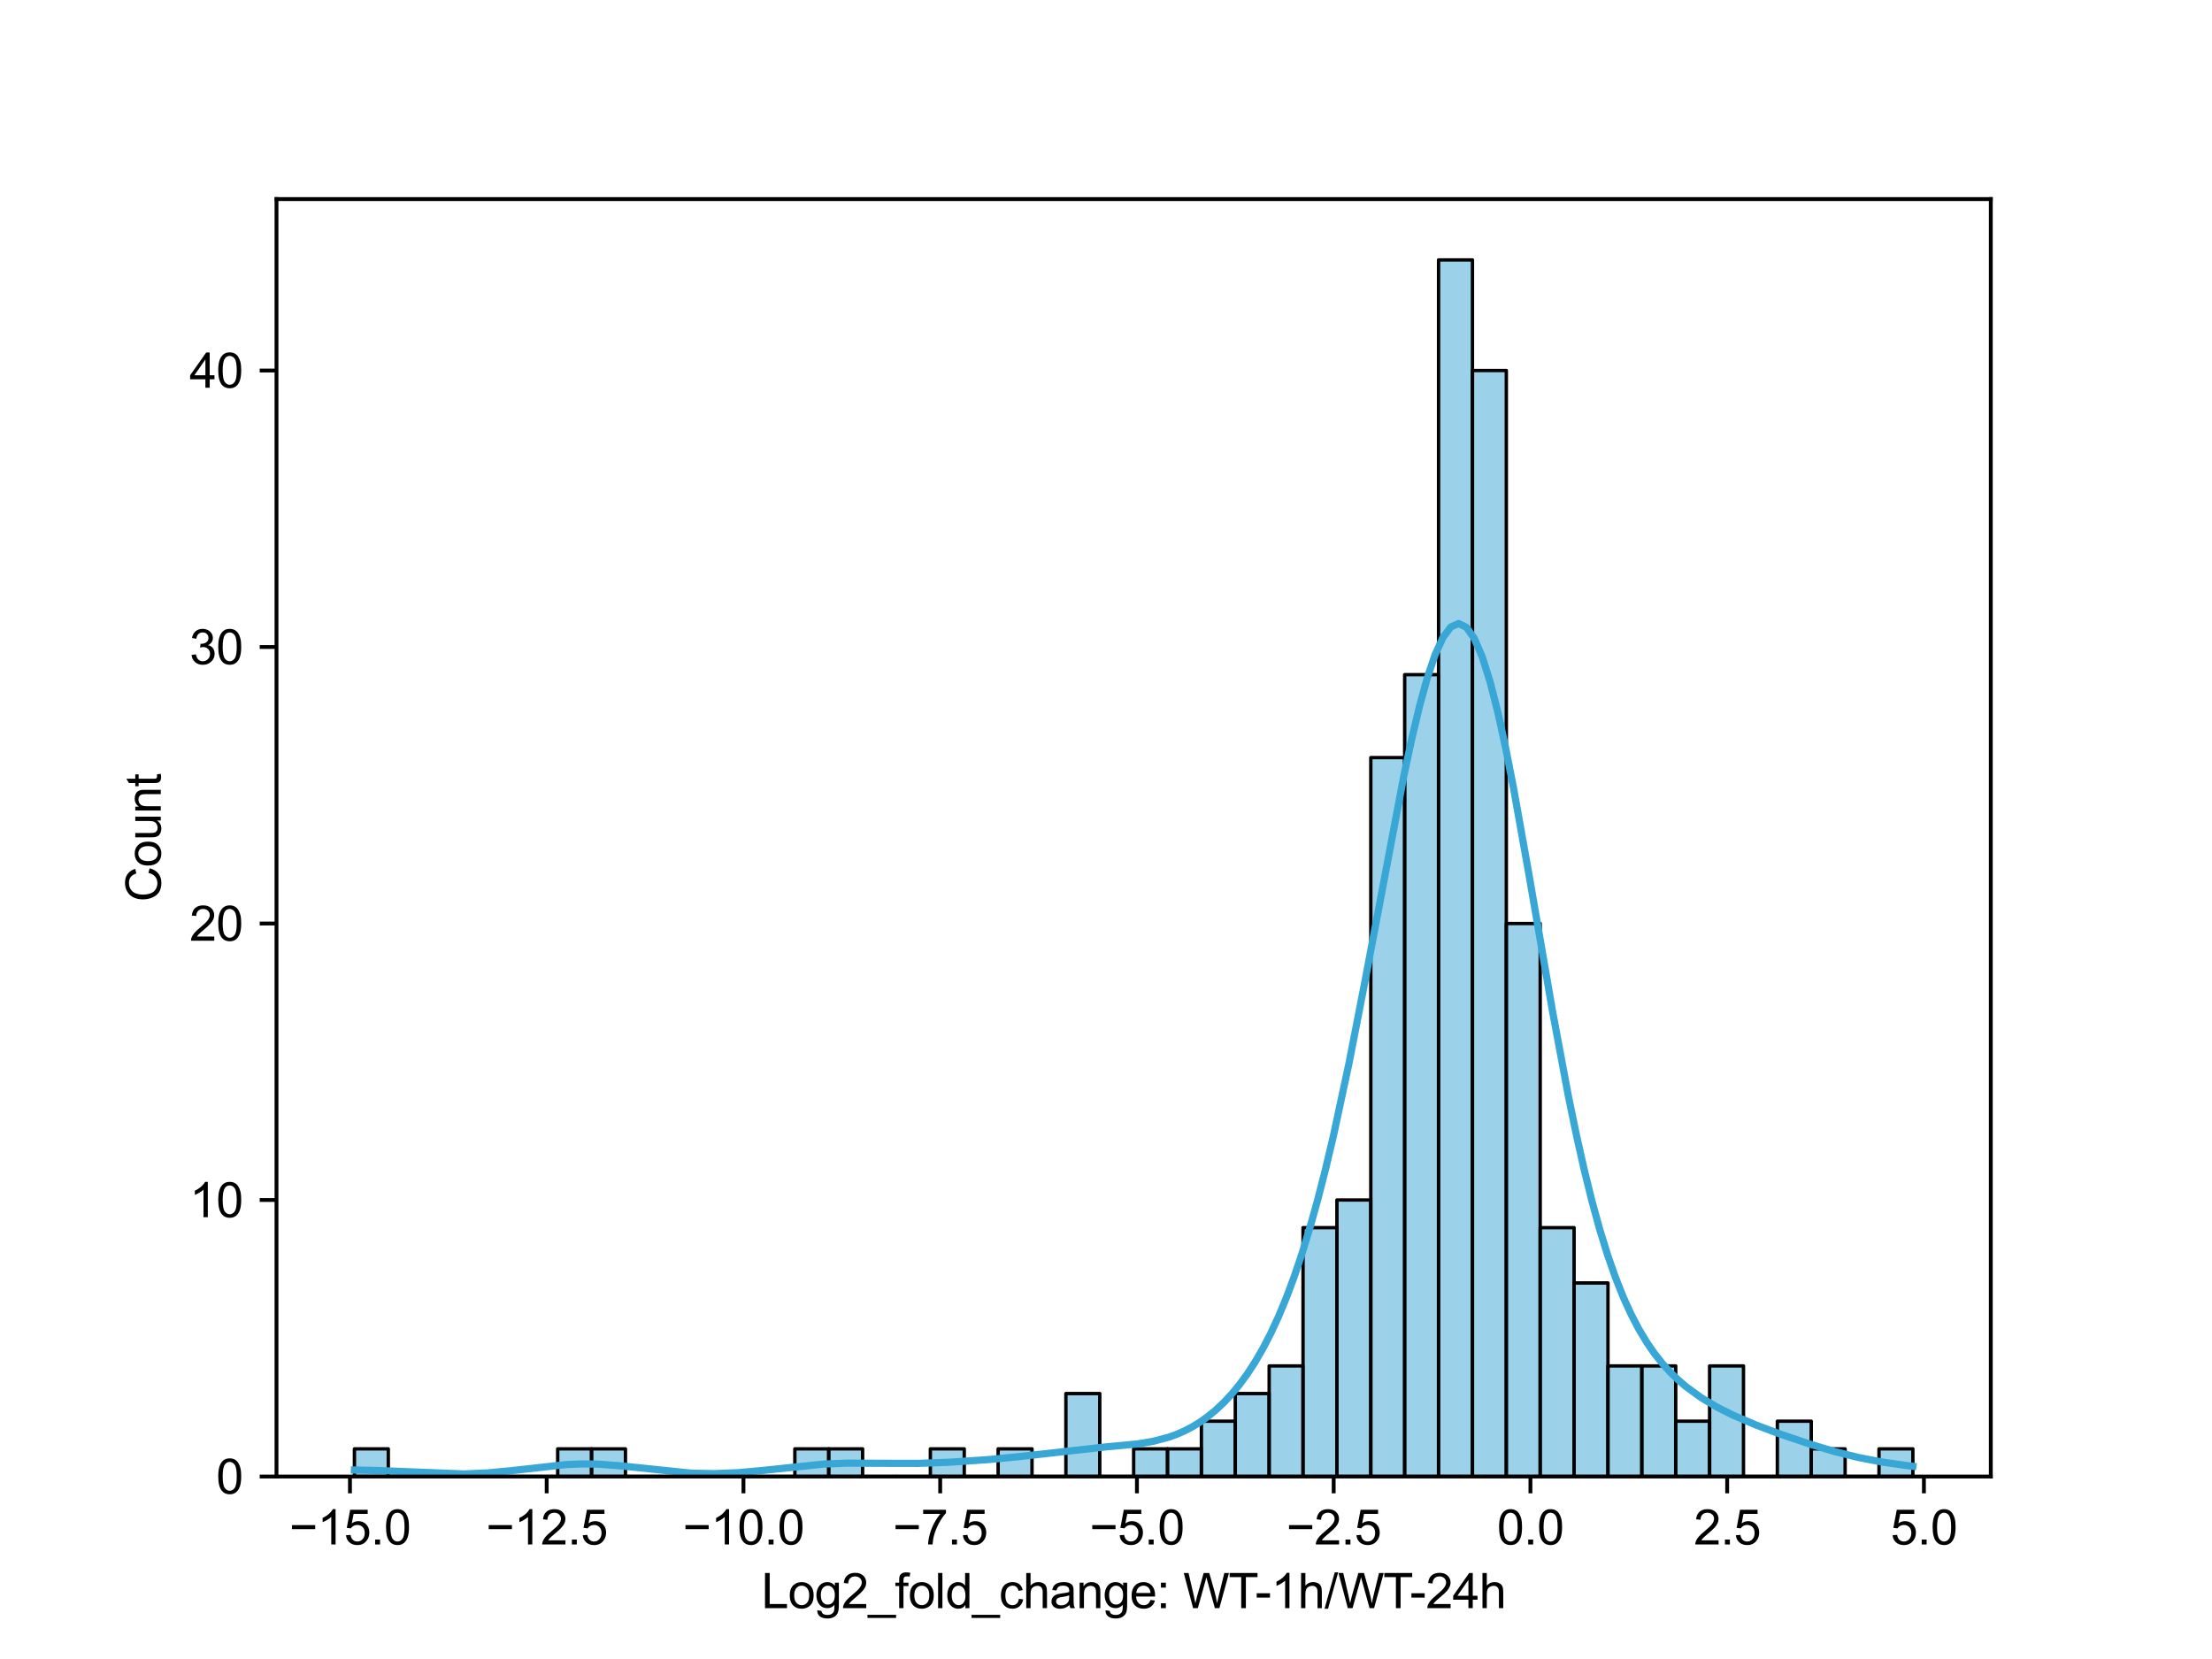 <?xml version="1.0" encoding="utf-8" standalone="no"?>
<!DOCTYPE svg PUBLIC "-//W3C//DTD SVG 1.1//EN"
  "http://www.w3.org/Graphics/SVG/1.1/DTD/svg11.dtd">
<svg xmlns:xlink="http://www.w3.org/1999/xlink" width="460.8pt" height="345.6pt" viewBox="0 0 460.8 345.6" xmlns="http://www.w3.org/2000/svg" version="1.1">
 <defs>
  <style type="text/css">*{stroke-linejoin: round; stroke-linecap: butt}</style>
 </defs>
 <g id="figure_1">
  <g id="patch_1">
   <path d="M 0 345.6 
L 460.8 345.6 
L 460.8 0 
L 0 0 
z
" style="fill: #ffffff"/>
  </g>
  <g id="axes_1">
   <g id="patch_2">
    <path d="M 57.6 307.584 
L 414.72 307.584 
L 414.72 41.472 
L 57.6 41.472 
z
" style="fill: #ffffff"/>
   </g>
   <g id="patch_3">
    <path d="M 73.833 307.584 
L 80.89 307.584 
L 80.89 301.824 
L 73.833 301.824 
z
" clip-path="url(#pebee94924d)" style="fill: #39a7d5; fill-opacity: 0.5; stroke: #000000; stroke-width: 0.706; stroke-linejoin: miter"/>
   </g>
   <g id="patch_4">
    <path d="M 80.89 307.584 
L 87.948 307.584 
L 87.948 307.584 
L 80.89 307.584 
z
" clip-path="url(#pebee94924d)" style="fill: #39a7d5; fill-opacity: 0.5; stroke: #000000; stroke-width: 0.706; stroke-linejoin: miter"/>
   </g>
   <g id="patch_5">
    <path d="M 87.948 307.584 
L 95.006 307.584 
L 95.006 307.584 
L 87.948 307.584 
z
" clip-path="url(#pebee94924d)" style="fill: #39a7d5; fill-opacity: 0.5; stroke: #000000; stroke-width: 0.706; stroke-linejoin: miter"/>
   </g>
   <g id="patch_6">
    <path d="M 95.006 307.584 
L 102.064 307.584 
L 102.064 307.584 
L 95.006 307.584 
z
" clip-path="url(#pebee94924d)" style="fill: #39a7d5; fill-opacity: 0.5; stroke: #000000; stroke-width: 0.706; stroke-linejoin: miter"/>
   </g>
   <g id="patch_7">
    <path d="M 102.064 307.584 
L 109.121 307.584 
L 109.121 307.584 
L 102.064 307.584 
z
" clip-path="url(#pebee94924d)" style="fill: #39a7d5; fill-opacity: 0.5; stroke: #000000; stroke-width: 0.706; stroke-linejoin: miter"/>
   </g>
   <g id="patch_8">
    <path d="M 109.121 307.584 
L 116.179 307.584 
L 116.179 307.584 
L 109.121 307.584 
z
" clip-path="url(#pebee94924d)" style="fill: #39a7d5; fill-opacity: 0.5; stroke: #000000; stroke-width: 0.706; stroke-linejoin: miter"/>
   </g>
   <g id="patch_9">
    <path d="M 116.179 307.584 
L 123.237 307.584 
L 123.237 301.824 
L 116.179 301.824 
z
" clip-path="url(#pebee94924d)" style="fill: #39a7d5; fill-opacity: 0.5; stroke: #000000; stroke-width: 0.706; stroke-linejoin: miter"/>
   </g>
   <g id="patch_10">
    <path d="M 123.237 307.584 
L 130.294 307.584 
L 130.294 301.824 
L 123.237 301.824 
z
" clip-path="url(#pebee94924d)" style="fill: #39a7d5; fill-opacity: 0.5; stroke: #000000; stroke-width: 0.706; stroke-linejoin: miter"/>
   </g>
   <g id="patch_11">
    <path d="M 130.294 307.584 
L 137.352 307.584 
L 137.352 307.584 
L 130.294 307.584 
z
" clip-path="url(#pebee94924d)" style="fill: #39a7d5; fill-opacity: 0.5; stroke: #000000; stroke-width: 0.706; stroke-linejoin: miter"/>
   </g>
   <g id="patch_12">
    <path d="M 137.352 307.584 
L 144.41 307.584 
L 144.41 307.584 
L 137.352 307.584 
z
" clip-path="url(#pebee94924d)" style="fill: #39a7d5; fill-opacity: 0.5; stroke: #000000; stroke-width: 0.706; stroke-linejoin: miter"/>
   </g>
   <g id="patch_13">
    <path d="M 144.41 307.584 
L 151.468 307.584 
L 151.468 307.584 
L 144.41 307.584 
z
" clip-path="url(#pebee94924d)" style="fill: #39a7d5; fill-opacity: 0.5; stroke: #000000; stroke-width: 0.706; stroke-linejoin: miter"/>
   </g>
   <g id="patch_14">
    <path d="M 151.468 307.584 
L 158.525 307.584 
L 158.525 307.584 
L 151.468 307.584 
z
" clip-path="url(#pebee94924d)" style="fill: #39a7d5; fill-opacity: 0.5; stroke: #000000; stroke-width: 0.706; stroke-linejoin: miter"/>
   </g>
   <g id="patch_15">
    <path d="M 158.525 307.584 
L 165.583 307.584 
L 165.583 307.584 
L 158.525 307.584 
z
" clip-path="url(#pebee94924d)" style="fill: #39a7d5; fill-opacity: 0.5; stroke: #000000; stroke-width: 0.706; stroke-linejoin: miter"/>
   </g>
   <g id="patch_16">
    <path d="M 165.583 307.584 
L 172.641 307.584 
L 172.641 301.824 
L 165.583 301.824 
z
" clip-path="url(#pebee94924d)" style="fill: #39a7d5; fill-opacity: 0.5; stroke: #000000; stroke-width: 0.706; stroke-linejoin: miter"/>
   </g>
   <g id="patch_17">
    <path d="M 172.641 307.584 
L 179.698 307.584 
L 179.698 301.824 
L 172.641 301.824 
z
" clip-path="url(#pebee94924d)" style="fill: #39a7d5; fill-opacity: 0.5; stroke: #000000; stroke-width: 0.706; stroke-linejoin: miter"/>
   </g>
   <g id="patch_18">
    <path d="M 179.698 307.584 
L 186.756 307.584 
L 186.756 307.584 
L 179.698 307.584 
z
" clip-path="url(#pebee94924d)" style="fill: #39a7d5; fill-opacity: 0.5; stroke: #000000; stroke-width: 0.706; stroke-linejoin: miter"/>
   </g>
   <g id="patch_19">
    <path d="M 186.756 307.584 
L 193.814 307.584 
L 193.814 307.584 
L 186.756 307.584 
z
" clip-path="url(#pebee94924d)" style="fill: #39a7d5; fill-opacity: 0.5; stroke: #000000; stroke-width: 0.706; stroke-linejoin: miter"/>
   </g>
   <g id="patch_20">
    <path d="M 193.814 307.584 
L 200.871 307.584 
L 200.871 301.824 
L 193.814 301.824 
z
" clip-path="url(#pebee94924d)" style="fill: #39a7d5; fill-opacity: 0.5; stroke: #000000; stroke-width: 0.706; stroke-linejoin: miter"/>
   </g>
   <g id="patch_21">
    <path d="M 200.871 307.584 
L 207.929 307.584 
L 207.929 307.584 
L 200.871 307.584 
z
" clip-path="url(#pebee94924d)" style="fill: #39a7d5; fill-opacity: 0.5; stroke: #000000; stroke-width: 0.706; stroke-linejoin: miter"/>
   </g>
   <g id="patch_22">
    <path d="M 207.929 307.584 
L 214.987 307.584 
L 214.987 301.824 
L 207.929 301.824 
z
" clip-path="url(#pebee94924d)" style="fill: #39a7d5; fill-opacity: 0.5; stroke: #000000; stroke-width: 0.706; stroke-linejoin: miter"/>
   </g>
   <g id="patch_23">
    <path d="M 214.987 307.584 
L 222.045 307.584 
L 222.045 307.584 
L 214.987 307.584 
z
" clip-path="url(#pebee94924d)" style="fill: #39a7d5; fill-opacity: 0.5; stroke: #000000; stroke-width: 0.706; stroke-linejoin: miter"/>
   </g>
   <g id="patch_24">
    <path d="M 222.045 307.584 
L 229.102 307.584 
L 229.102 290.304 
L 222.045 290.304 
z
" clip-path="url(#pebee94924d)" style="fill: #39a7d5; fill-opacity: 0.5; stroke: #000000; stroke-width: 0.706; stroke-linejoin: miter"/>
   </g>
   <g id="patch_25">
    <path d="M 229.102 307.584 
L 236.16 307.584 
L 236.16 307.584 
L 229.102 307.584 
z
" clip-path="url(#pebee94924d)" style="fill: #39a7d5; fill-opacity: 0.5; stroke: #000000; stroke-width: 0.706; stroke-linejoin: miter"/>
   </g>
   <g id="patch_26">
    <path d="M 236.16 307.584 
L 243.218 307.584 
L 243.218 301.824 
L 236.16 301.824 
z
" clip-path="url(#pebee94924d)" style="fill: #39a7d5; fill-opacity: 0.5; stroke: #000000; stroke-width: 0.706; stroke-linejoin: miter"/>
   </g>
   <g id="patch_27">
    <path d="M 243.218 307.584 
L 250.275 307.584 
L 250.275 301.824 
L 243.218 301.824 
z
" clip-path="url(#pebee94924d)" style="fill: #39a7d5; fill-opacity: 0.5; stroke: #000000; stroke-width: 0.706; stroke-linejoin: miter"/>
   </g>
   <g id="patch_28">
    <path d="M 250.275 307.584 
L 257.333 307.584 
L 257.333 296.064 
L 250.275 296.064 
z
" clip-path="url(#pebee94924d)" style="fill: #39a7d5; fill-opacity: 0.5; stroke: #000000; stroke-width: 0.706; stroke-linejoin: miter"/>
   </g>
   <g id="patch_29">
    <path d="M 257.333 307.584 
L 264.391 307.584 
L 264.391 290.304 
L 257.333 290.304 
z
" clip-path="url(#pebee94924d)" style="fill: #39a7d5; fill-opacity: 0.5; stroke: #000000; stroke-width: 0.706; stroke-linejoin: miter"/>
   </g>
   <g id="patch_30">
    <path d="M 264.391 307.584 
L 271.449 307.584 
L 271.449 284.544 
L 264.391 284.544 
z
" clip-path="url(#pebee94924d)" style="fill: #39a7d5; fill-opacity: 0.5; stroke: #000000; stroke-width: 0.706; stroke-linejoin: miter"/>
   </g>
   <g id="patch_31">
    <path d="M 271.449 307.584 
L 278.506 307.584 
L 278.506 255.744 
L 271.449 255.744 
z
" clip-path="url(#pebee94924d)" style="fill: #39a7d5; fill-opacity: 0.5; stroke: #000000; stroke-width: 0.706; stroke-linejoin: miter"/>
   </g>
   <g id="patch_32">
    <path d="M 278.506 307.584 
L 285.564 307.584 
L 285.564 249.984 
L 278.506 249.984 
z
" clip-path="url(#pebee94924d)" style="fill: #39a7d5; fill-opacity: 0.5; stroke: #000000; stroke-width: 0.706; stroke-linejoin: miter"/>
   </g>
   <g id="patch_33">
    <path d="M 285.564 307.584 
L 292.622 307.584 
L 292.622 157.824 
L 285.564 157.824 
z
" clip-path="url(#pebee94924d)" style="fill: #39a7d5; fill-opacity: 0.5; stroke: #000000; stroke-width: 0.706; stroke-linejoin: miter"/>
   </g>
   <g id="patch_34">
    <path d="M 292.622 307.584 
L 299.679 307.584 
L 299.679 140.544 
L 292.622 140.544 
z
" clip-path="url(#pebee94924d)" style="fill: #39a7d5; fill-opacity: 0.5; stroke: #000000; stroke-width: 0.706; stroke-linejoin: miter"/>
   </g>
   <g id="patch_35">
    <path d="M 299.679 307.584 
L 306.737 307.584 
L 306.737 54.144 
L 299.679 54.144 
z
" clip-path="url(#pebee94924d)" style="fill: #39a7d5; fill-opacity: 0.5; stroke: #000000; stroke-width: 0.706; stroke-linejoin: miter"/>
   </g>
   <g id="patch_36">
    <path d="M 306.737 307.584 
L 313.795 307.584 
L 313.795 77.184 
L 306.737 77.184 
z
" clip-path="url(#pebee94924d)" style="fill: #39a7d5; fill-opacity: 0.5; stroke: #000000; stroke-width: 0.706; stroke-linejoin: miter"/>
   </g>
   <g id="patch_37">
    <path d="M 313.795 307.584 
L 320.852 307.584 
L 320.852 192.384 
L 313.795 192.384 
z
" clip-path="url(#pebee94924d)" style="fill: #39a7d5; fill-opacity: 0.5; stroke: #000000; stroke-width: 0.706; stroke-linejoin: miter"/>
   </g>
   <g id="patch_38">
    <path d="M 320.852 307.584 
L 327.91 307.584 
L 327.91 255.744 
L 320.852 255.744 
z
" clip-path="url(#pebee94924d)" style="fill: #39a7d5; fill-opacity: 0.5; stroke: #000000; stroke-width: 0.706; stroke-linejoin: miter"/>
   </g>
   <g id="patch_39">
    <path d="M 327.91 307.584 
L 334.968 307.584 
L 334.968 267.264 
L 327.91 267.264 
z
" clip-path="url(#pebee94924d)" style="fill: #39a7d5; fill-opacity: 0.5; stroke: #000000; stroke-width: 0.706; stroke-linejoin: miter"/>
   </g>
   <g id="patch_40">
    <path d="M 334.968 307.584 
L 342.026 307.584 
L 342.026 284.544 
L 334.968 284.544 
z
" clip-path="url(#pebee94924d)" style="fill: #39a7d5; fill-opacity: 0.5; stroke: #000000; stroke-width: 0.706; stroke-linejoin: miter"/>
   </g>
   <g id="patch_41">
    <path d="M 342.026 307.584 
L 349.083 307.584 
L 349.083 284.544 
L 342.026 284.544 
z
" clip-path="url(#pebee94924d)" style="fill: #39a7d5; fill-opacity: 0.5; stroke: #000000; stroke-width: 0.706; stroke-linejoin: miter"/>
   </g>
   <g id="patch_42">
    <path d="M 349.083 307.584 
L 356.141 307.584 
L 356.141 296.064 
L 349.083 296.064 
z
" clip-path="url(#pebee94924d)" style="fill: #39a7d5; fill-opacity: 0.5; stroke: #000000; stroke-width: 0.706; stroke-linejoin: miter"/>
   </g>
   <g id="patch_43">
    <path d="M 356.141 307.584 
L 363.199 307.584 
L 363.199 284.544 
L 356.141 284.544 
z
" clip-path="url(#pebee94924d)" style="fill: #39a7d5; fill-opacity: 0.5; stroke: #000000; stroke-width: 0.706; stroke-linejoin: miter"/>
   </g>
   <g id="patch_44">
    <path d="M 363.199 307.584 
L 370.256 307.584 
L 370.256 307.584 
L 363.199 307.584 
z
" clip-path="url(#pebee94924d)" style="fill: #39a7d5; fill-opacity: 0.5; stroke: #000000; stroke-width: 0.706; stroke-linejoin: miter"/>
   </g>
   <g id="patch_45">
    <path d="M 370.256 307.584 
L 377.314 307.584 
L 377.314 296.064 
L 370.256 296.064 
z
" clip-path="url(#pebee94924d)" style="fill: #39a7d5; fill-opacity: 0.5; stroke: #000000; stroke-width: 0.706; stroke-linejoin: miter"/>
   </g>
   <g id="patch_46">
    <path d="M 377.314 307.584 
L 384.372 307.584 
L 384.372 301.824 
L 377.314 301.824 
z
" clip-path="url(#pebee94924d)" style="fill: #39a7d5; fill-opacity: 0.5; stroke: #000000; stroke-width: 0.706; stroke-linejoin: miter"/>
   </g>
   <g id="patch_47">
    <path d="M 384.372 307.584 
L 391.43 307.584 
L 391.43 307.584 
L 384.372 307.584 
z
" clip-path="url(#pebee94924d)" style="fill: #39a7d5; fill-opacity: 0.5; stroke: #000000; stroke-width: 0.706; stroke-linejoin: miter"/>
   </g>
   <g id="patch_48">
    <path d="M 391.43 307.584 
L 398.487 307.584 
L 398.487 301.824 
L 391.43 301.824 
z
" clip-path="url(#pebee94924d)" style="fill: #39a7d5; fill-opacity: 0.5; stroke: #000000; stroke-width: 0.706; stroke-linejoin: miter"/>
   </g>
   <g id="matplotlib.axis_1">
    <g id="xtick_1">
     <g id="line2d_1">
      <defs>
       <path id="m8a2c2dfcd4" d="M 0 0 
L 0 3.5 
" style="stroke: #000000; stroke-width: 0.8"/>
      </defs>
      <g>
       <use xlink:href="#m8a2c2dfcd4" x="72.903" y="307.584" style="stroke: #000000; stroke-width: 0.8"/>
      </g>
     </g>
     <g id="text_1">
      <!-- −15.0 -->
      <g transform="translate(60.252 321.742) scale(0.1 -0.1)">
       <defs>
        <path id="ArialMT-2212" d="M 3381 1997 
L 356 1997 
L 356 2522 
L 3381 2522 
L 3381 1997 
z
" transform="scale(0.016)"/>
        <path id="ArialMT-31" d="M 2384 0 
L 1822 0 
L 1822 3584 
Q 1619 3391 1289 3197 
Q 959 3003 697 2906 
L 697 3450 
Q 1169 3672 1522 3987 
Q 1875 4303 2022 4600 
L 2384 4600 
L 2384 0 
z
" transform="scale(0.016)"/>
        <path id="ArialMT-35" d="M 266 1200 
L 856 1250 
Q 922 819 1161 601 
Q 1400 384 1738 384 
Q 2144 384 2425 690 
Q 2706 997 2706 1503 
Q 2706 1984 2436 2262 
Q 2166 2541 1728 2541 
Q 1456 2541 1237 2417 
Q 1019 2294 894 2097 
L 366 2166 
L 809 4519 
L 3088 4519 
L 3088 3981 
L 1259 3981 
L 1013 2750 
Q 1425 3038 1878 3038 
Q 2478 3038 2890 2622 
Q 3303 2206 3303 1553 
Q 3303 931 2941 478 
Q 2500 -78 1738 -78 
Q 1113 -78 717 272 
Q 322 622 266 1200 
z
" transform="scale(0.016)"/>
        <path id="ArialMT-2e" d="M 581 0 
L 581 641 
L 1222 641 
L 1222 0 
L 581 0 
z
" transform="scale(0.016)"/>
        <path id="ArialMT-30" d="M 266 2259 
Q 266 3072 433 3567 
Q 600 4063 929 4331 
Q 1259 4600 1759 4600 
Q 2128 4600 2406 4451 
Q 2684 4303 2865 4023 
Q 3047 3744 3150 3342 
Q 3253 2941 3253 2259 
Q 3253 1453 3087 958 
Q 2922 463 2592 192 
Q 2263 -78 1759 -78 
Q 1097 -78 719 397 
Q 266 969 266 2259 
z
M 844 2259 
Q 844 1131 1108 757 
Q 1372 384 1759 384 
Q 2147 384 2411 759 
Q 2675 1134 2675 2259 
Q 2675 3391 2411 3762 
Q 2147 4134 1753 4134 
Q 1366 4134 1134 3806 
Q 844 3388 844 2259 
z
" transform="scale(0.016)"/>
       </defs>
       <use xlink:href="#ArialMT-2212"/>
       <use xlink:href="#ArialMT-31" x="58.398"/>
       <use xlink:href="#ArialMT-35" x="114.014"/>
       <use xlink:href="#ArialMT-2e" x="169.629"/>
       <use xlink:href="#ArialMT-30" x="197.412"/>
      </g>
     </g>
    </g>
    <g id="xtick_2">
     <g id="line2d_2">
      <g>
       <use xlink:href="#m8a2c2dfcd4" x="113.888" y="307.584" style="stroke: #000000; stroke-width: 0.8"/>
      </g>
     </g>
     <g id="text_2">
      <!-- −12.5 -->
      <g transform="translate(101.237 321.742) scale(0.1 -0.1)">
       <defs>
        <path id="ArialMT-32" d="M 3222 541 
L 3222 0 
L 194 0 
Q 188 203 259 391 
Q 375 700 629 1000 
Q 884 1300 1366 1694 
Q 2113 2306 2375 2664 
Q 2638 3022 2638 3341 
Q 2638 3675 2398 3904 
Q 2159 4134 1775 4134 
Q 1369 4134 1125 3890 
Q 881 3647 878 3216 
L 300 3275 
Q 359 3922 746 4261 
Q 1134 4600 1788 4600 
Q 2447 4600 2831 4234 
Q 3216 3869 3216 3328 
Q 3216 3053 3103 2787 
Q 2991 2522 2730 2228 
Q 2469 1934 1863 1422 
Q 1356 997 1212 845 
Q 1069 694 975 541 
L 3222 541 
z
" transform="scale(0.016)"/>
       </defs>
       <use xlink:href="#ArialMT-2212"/>
       <use xlink:href="#ArialMT-31" x="58.398"/>
       <use xlink:href="#ArialMT-32" x="114.014"/>
       <use xlink:href="#ArialMT-2e" x="169.629"/>
       <use xlink:href="#ArialMT-35" x="197.412"/>
      </g>
     </g>
    </g>
    <g id="xtick_3">
     <g id="line2d_3">
      <g>
       <use xlink:href="#m8a2c2dfcd4" x="154.874" y="307.584" style="stroke: #000000; stroke-width: 0.8"/>
      </g>
     </g>
     <g id="text_3">
      <!-- −10.0 -->
      <g transform="translate(142.223 321.742) scale(0.1 -0.1)">
       <use xlink:href="#ArialMT-2212"/>
       <use xlink:href="#ArialMT-31" x="58.398"/>
       <use xlink:href="#ArialMT-30" x="114.014"/>
       <use xlink:href="#ArialMT-2e" x="169.629"/>
       <use xlink:href="#ArialMT-30" x="197.412"/>
      </g>
     </g>
    </g>
    <g id="xtick_4">
     <g id="line2d_4">
      <g>
       <use xlink:href="#m8a2c2dfcd4" x="195.859" y="307.584" style="stroke: #000000; stroke-width: 0.8"/>
      </g>
     </g>
     <g id="text_4">
      <!-- −7.5 -->
      <g transform="translate(185.989 321.742) scale(0.1 -0.1)">
       <defs>
        <path id="ArialMT-37" d="M 303 3981 
L 303 4522 
L 3269 4522 
L 3269 4084 
Q 2831 3619 2401 2847 
Q 1972 2075 1738 1259 
Q 1569 684 1522 0 
L 944 0 
Q 953 541 1156 1306 
Q 1359 2072 1739 2783 
Q 2119 3494 2547 3981 
L 303 3981 
z
" transform="scale(0.016)"/>
       </defs>
       <use xlink:href="#ArialMT-2212"/>
       <use xlink:href="#ArialMT-37" x="58.398"/>
       <use xlink:href="#ArialMT-2e" x="114.014"/>
       <use xlink:href="#ArialMT-35" x="141.797"/>
      </g>
     </g>
    </g>
    <g id="xtick_5">
     <g id="line2d_5">
      <g>
       <use xlink:href="#m8a2c2dfcd4" x="236.845" y="307.584" style="stroke: #000000; stroke-width: 0.8"/>
      </g>
     </g>
     <g id="text_5">
      <!-- −5.0 -->
      <g transform="translate(226.974 321.742) scale(0.1 -0.1)">
       <use xlink:href="#ArialMT-2212"/>
       <use xlink:href="#ArialMT-35" x="58.398"/>
       <use xlink:href="#ArialMT-2e" x="114.014"/>
       <use xlink:href="#ArialMT-30" x="141.797"/>
      </g>
     </g>
    </g>
    <g id="xtick_6">
     <g id="line2d_6">
      <g>
       <use xlink:href="#m8a2c2dfcd4" x="277.83" y="307.584" style="stroke: #000000; stroke-width: 0.8"/>
      </g>
     </g>
     <g id="text_6">
      <!-- −2.5 -->
      <g transform="translate(267.96 321.742) scale(0.1 -0.1)">
       <use xlink:href="#ArialMT-2212"/>
       <use xlink:href="#ArialMT-32" x="58.398"/>
       <use xlink:href="#ArialMT-2e" x="114.014"/>
       <use xlink:href="#ArialMT-35" x="141.797"/>
      </g>
     </g>
    </g>
    <g id="xtick_7">
     <g id="line2d_7">
      <g>
       <use xlink:href="#m8a2c2dfcd4" x="318.816" y="307.584" style="stroke: #000000; stroke-width: 0.8"/>
      </g>
     </g>
     <g id="text_7">
      <!-- 0.0 -->
      <g transform="translate(311.866 321.742) scale(0.1 -0.1)">
       <use xlink:href="#ArialMT-30"/>
       <use xlink:href="#ArialMT-2e" x="55.615"/>
       <use xlink:href="#ArialMT-30" x="83.398"/>
      </g>
     </g>
    </g>
    <g id="xtick_8">
     <g id="line2d_8">
      <g>
       <use xlink:href="#m8a2c2dfcd4" x="359.801" y="307.584" style="stroke: #000000; stroke-width: 0.8"/>
      </g>
     </g>
     <g id="text_8">
      <!-- 2.5 -->
      <g transform="translate(352.851 321.742) scale(0.1 -0.1)">
       <use xlink:href="#ArialMT-32"/>
       <use xlink:href="#ArialMT-2e" x="55.615"/>
       <use xlink:href="#ArialMT-35" x="83.398"/>
      </g>
     </g>
    </g>
    <g id="xtick_9">
     <g id="line2d_9">
      <g>
       <use xlink:href="#m8a2c2dfcd4" x="400.787" y="307.584" style="stroke: #000000; stroke-width: 0.8"/>
      </g>
     </g>
     <g id="text_9">
      <!-- 5.0 -->
      <g transform="translate(393.837 321.742) scale(0.1 -0.1)">
       <use xlink:href="#ArialMT-35"/>
       <use xlink:href="#ArialMT-2e" x="55.615"/>
       <use xlink:href="#ArialMT-30" x="83.398"/>
      </g>
     </g>
    </g>
    <g id="text_10">
     <!-- Log2_fold_change: WT-1h/WT-24h -->
     <g transform="translate(158.618 335.009) scale(0.1 -0.1)">
      <defs>
       <path id="ArialMT-4c" d="M 469 0 
L 469 4581 
L 1075 4581 
L 1075 541 
L 3331 541 
L 3331 0 
L 469 0 
z
" transform="scale(0.016)"/>
       <path id="ArialMT-6f" d="M 213 1659 
Q 213 2581 725 3025 
Q 1153 3394 1769 3394 
Q 2453 3394 2887 2945 
Q 3322 2497 3322 1706 
Q 3322 1066 3130 698 
Q 2938 331 2570 128 
Q 2203 -75 1769 -75 
Q 1072 -75 642 372 
Q 213 819 213 1659 
z
M 791 1659 
Q 791 1022 1069 705 
Q 1347 388 1769 388 
Q 2188 388 2466 706 
Q 2744 1025 2744 1678 
Q 2744 2294 2464 2611 
Q 2184 2928 1769 2928 
Q 1347 2928 1069 2612 
Q 791 2297 791 1659 
z
" transform="scale(0.016)"/>
       <path id="ArialMT-67" d="M 319 -275 
L 866 -356 
Q 900 -609 1056 -725 
Q 1266 -881 1628 -881 
Q 2019 -881 2231 -725 
Q 2444 -569 2519 -288 
Q 2563 -116 2559 434 
Q 2191 0 1641 0 
Q 956 0 581 494 
Q 206 988 206 1678 
Q 206 2153 378 2554 
Q 550 2956 876 3175 
Q 1203 3394 1644 3394 
Q 2231 3394 2613 2919 
L 2613 3319 
L 3131 3319 
L 3131 450 
Q 3131 -325 2973 -648 
Q 2816 -972 2473 -1159 
Q 2131 -1347 1631 -1347 
Q 1038 -1347 672 -1080 
Q 306 -813 319 -275 
z
M 784 1719 
Q 784 1066 1043 766 
Q 1303 466 1694 466 
Q 2081 466 2343 764 
Q 2606 1063 2606 1700 
Q 2606 2309 2336 2618 
Q 2066 2928 1684 2928 
Q 1309 2928 1046 2623 
Q 784 2319 784 1719 
z
" transform="scale(0.016)"/>
       <path id="ArialMT-5f" d="M -97 -1272 
L -97 -866 
L 3631 -866 
L 3631 -1272 
L -97 -1272 
z
" transform="scale(0.016)"/>
       <path id="ArialMT-66" d="M 556 0 
L 556 2881 
L 59 2881 
L 59 3319 
L 556 3319 
L 556 3672 
Q 556 4006 616 4169 
Q 697 4388 901 4523 
Q 1106 4659 1475 4659 
Q 1713 4659 2000 4603 
L 1916 4113 
Q 1741 4144 1584 4144 
Q 1328 4144 1222 4034 
Q 1116 3925 1116 3625 
L 1116 3319 
L 1763 3319 
L 1763 2881 
L 1116 2881 
L 1116 0 
L 556 0 
z
" transform="scale(0.016)"/>
       <path id="ArialMT-6c" d="M 409 0 
L 409 4581 
L 972 4581 
L 972 0 
L 409 0 
z
" transform="scale(0.016)"/>
       <path id="ArialMT-64" d="M 2575 0 
L 2575 419 
Q 2259 -75 1647 -75 
Q 1250 -75 917 144 
Q 584 363 401 755 
Q 219 1147 219 1656 
Q 219 2153 384 2558 
Q 550 2963 881 3178 
Q 1213 3394 1622 3394 
Q 1922 3394 2156 3267 
Q 2391 3141 2538 2938 
L 2538 4581 
L 3097 4581 
L 3097 0 
L 2575 0 
z
M 797 1656 
Q 797 1019 1065 703 
Q 1334 388 1700 388 
Q 2069 388 2326 689 
Q 2584 991 2584 1609 
Q 2584 2291 2321 2609 
Q 2059 2928 1675 2928 
Q 1300 2928 1048 2622 
Q 797 2316 797 1656 
z
" transform="scale(0.016)"/>
       <path id="ArialMT-63" d="M 2588 1216 
L 3141 1144 
Q 3050 572 2676 248 
Q 2303 -75 1759 -75 
Q 1078 -75 664 370 
Q 250 816 250 1647 
Q 250 2184 428 2587 
Q 606 2991 970 3192 
Q 1334 3394 1763 3394 
Q 2303 3394 2647 3120 
Q 2991 2847 3088 2344 
L 2541 2259 
Q 2463 2594 2264 2762 
Q 2066 2931 1784 2931 
Q 1359 2931 1093 2626 
Q 828 2322 828 1663 
Q 828 994 1084 691 
Q 1341 388 1753 388 
Q 2084 388 2306 591 
Q 2528 794 2588 1216 
z
" transform="scale(0.016)"/>
       <path id="ArialMT-68" d="M 422 0 
L 422 4581 
L 984 4581 
L 984 2938 
Q 1378 3394 1978 3394 
Q 2347 3394 2619 3248 
Q 2891 3103 3008 2847 
Q 3125 2591 3125 2103 
L 3125 0 
L 2563 0 
L 2563 2103 
Q 2563 2525 2380 2717 
Q 2197 2909 1863 2909 
Q 1613 2909 1392 2779 
Q 1172 2650 1078 2428 
Q 984 2206 984 1816 
L 984 0 
L 422 0 
z
" transform="scale(0.016)"/>
       <path id="ArialMT-61" d="M 2588 409 
Q 2275 144 1986 34 
Q 1697 -75 1366 -75 
Q 819 -75 525 192 
Q 231 459 231 875 
Q 231 1119 342 1320 
Q 453 1522 633 1644 
Q 813 1766 1038 1828 
Q 1203 1872 1538 1913 
Q 2219 1994 2541 2106 
Q 2544 2222 2544 2253 
Q 2544 2597 2384 2738 
Q 2169 2928 1744 2928 
Q 1347 2928 1158 2789 
Q 969 2650 878 2297 
L 328 2372 
Q 403 2725 575 2942 
Q 747 3159 1072 3276 
Q 1397 3394 1825 3394 
Q 2250 3394 2515 3294 
Q 2781 3194 2906 3042 
Q 3031 2891 3081 2659 
Q 3109 2516 3109 2141 
L 3109 1391 
Q 3109 606 3145 398 
Q 3181 191 3288 0 
L 2700 0 
Q 2613 175 2588 409 
z
M 2541 1666 
Q 2234 1541 1622 1453 
Q 1275 1403 1131 1340 
Q 988 1278 909 1158 
Q 831 1038 831 891 
Q 831 666 1001 516 
Q 1172 366 1500 366 
Q 1825 366 2078 508 
Q 2331 650 2450 897 
Q 2541 1088 2541 1459 
L 2541 1666 
z
" transform="scale(0.016)"/>
       <path id="ArialMT-6e" d="M 422 0 
L 422 3319 
L 928 3319 
L 928 2847 
Q 1294 3394 1984 3394 
Q 2284 3394 2536 3286 
Q 2788 3178 2913 3003 
Q 3038 2828 3088 2588 
Q 3119 2431 3119 2041 
L 3119 0 
L 2556 0 
L 2556 2019 
Q 2556 2363 2490 2533 
Q 2425 2703 2258 2804 
Q 2091 2906 1866 2906 
Q 1506 2906 1245 2678 
Q 984 2450 984 1813 
L 984 0 
L 422 0 
z
" transform="scale(0.016)"/>
       <path id="ArialMT-65" d="M 2694 1069 
L 3275 997 
Q 3138 488 2766 206 
Q 2394 -75 1816 -75 
Q 1088 -75 661 373 
Q 234 822 234 1631 
Q 234 2469 665 2931 
Q 1097 3394 1784 3394 
Q 2450 3394 2872 2941 
Q 3294 2488 3294 1666 
Q 3294 1616 3291 1516 
L 816 1516 
Q 847 969 1125 678 
Q 1403 388 1819 388 
Q 2128 388 2347 550 
Q 2566 713 2694 1069 
z
M 847 1978 
L 2700 1978 
Q 2663 2397 2488 2606 
Q 2219 2931 1791 2931 
Q 1403 2931 1139 2672 
Q 875 2413 847 1978 
z
" transform="scale(0.016)"/>
       <path id="ArialMT-3a" d="M 578 2678 
L 578 3319 
L 1219 3319 
L 1219 2678 
L 578 2678 
z
M 578 0 
L 578 641 
L 1219 641 
L 1219 0 
L 578 0 
z
" transform="scale(0.016)"/>
       <path id="ArialMT-20" transform="scale(0.016)"/>
       <path id="ArialMT-57" d="M 1294 0 
L 78 4581 
L 700 4581 
L 1397 1578 
Q 1509 1106 1591 641 
Q 1766 1375 1797 1488 
L 2669 4581 
L 3400 4581 
L 4056 2263 
Q 4303 1400 4413 641 
Q 4500 1075 4641 1638 
L 5359 4581 
L 5969 4581 
L 4713 0 
L 4128 0 
L 3163 3491 
Q 3041 3928 3019 4028 
Q 2947 3713 2884 3491 
L 1913 0 
L 1294 0 
z
" transform="scale(0.016)"/>
       <path id="ArialMT-54" d="M 1659 0 
L 1659 4041 
L 150 4041 
L 150 4581 
L 3781 4581 
L 3781 4041 
L 2266 4041 
L 2266 0 
L 1659 0 
z
" transform="scale(0.016)"/>
       <path id="ArialMT-2d" d="M 203 1375 
L 203 1941 
L 1931 1941 
L 1931 1375 
L 203 1375 
z
" transform="scale(0.016)"/>
       <path id="ArialMT-2f" d="M 0 -78 
L 1328 4659 
L 1778 4659 
L 453 -78 
L 0 -78 
z
" transform="scale(0.016)"/>
       <path id="ArialMT-34" d="M 2069 0 
L 2069 1097 
L 81 1097 
L 81 1613 
L 2172 4581 
L 2631 4581 
L 2631 1613 
L 3250 1613 
L 3250 1097 
L 2631 1097 
L 2631 0 
L 2069 0 
z
M 2069 1613 
L 2069 3678 
L 634 1613 
L 2069 1613 
z
" transform="scale(0.016)"/>
      </defs>
      <use xlink:href="#ArialMT-4c"/>
      <use xlink:href="#ArialMT-6f" x="55.615"/>
      <use xlink:href="#ArialMT-67" x="111.23"/>
      <use xlink:href="#ArialMT-32" x="166.846"/>
      <use xlink:href="#ArialMT-5f" x="222.461"/>
      <use xlink:href="#ArialMT-66" x="278.076"/>
      <use xlink:href="#ArialMT-6f" x="305.859"/>
      <use xlink:href="#ArialMT-6c" x="361.475"/>
      <use xlink:href="#ArialMT-64" x="383.691"/>
      <use xlink:href="#ArialMT-5f" x="439.307"/>
      <use xlink:href="#ArialMT-63" x="494.922"/>
      <use xlink:href="#ArialMT-68" x="544.922"/>
      <use xlink:href="#ArialMT-61" x="600.537"/>
      <use xlink:href="#ArialMT-6e" x="656.152"/>
      <use xlink:href="#ArialMT-67" x="711.768"/>
      <use xlink:href="#ArialMT-65" x="767.383"/>
      <use xlink:href="#ArialMT-3a" x="822.998"/>
      <use xlink:href="#ArialMT-20" x="850.781"/>
      <use xlink:href="#ArialMT-57" x="878.564"/>
      <use xlink:href="#ArialMT-54" x="972.949"/>
      <use xlink:href="#ArialMT-2d" x="1028.533"/>
      <use xlink:href="#ArialMT-31" x="1061.834"/>
      <use xlink:href="#ArialMT-68" x="1117.449"/>
      <use xlink:href="#ArialMT-2f" x="1173.064"/>
      <use xlink:href="#ArialMT-57" x="1200.848"/>
      <use xlink:href="#ArialMT-54" x="1295.232"/>
      <use xlink:href="#ArialMT-2d" x="1350.816"/>
      <use xlink:href="#ArialMT-32" x="1384.117"/>
      <use xlink:href="#ArialMT-34" x="1439.732"/>
      <use xlink:href="#ArialMT-68" x="1495.348"/>
     </g>
    </g>
   </g>
   <g id="matplotlib.axis_2">
    <g id="ytick_1">
     <g id="line2d_10">
      <defs>
       <path id="mfb78d63fa9" d="M 0 0 
L -3.5 0 
" style="stroke: #000000; stroke-width: 0.8"/>
      </defs>
      <g>
       <use xlink:href="#mfb78d63fa9" x="57.6" y="307.584" style="stroke: #000000; stroke-width: 0.8"/>
      </g>
     </g>
     <g id="text_11">
      <!-- 0 -->
      <g transform="translate(45.039 311.163) scale(0.1 -0.1)">
       <use xlink:href="#ArialMT-30"/>
      </g>
     </g>
    </g>
    <g id="ytick_2">
     <g id="line2d_11">
      <g>
       <use xlink:href="#mfb78d63fa9" x="57.6" y="249.984" style="stroke: #000000; stroke-width: 0.8"/>
      </g>
     </g>
     <g id="text_12">
      <!-- 10 -->
      <g transform="translate(39.478 253.563) scale(0.1 -0.1)">
       <use xlink:href="#ArialMT-31"/>
       <use xlink:href="#ArialMT-30" x="55.615"/>
      </g>
     </g>
    </g>
    <g id="ytick_3">
     <g id="line2d_12">
      <g>
       <use xlink:href="#mfb78d63fa9" x="57.6" y="192.384" style="stroke: #000000; stroke-width: 0.8"/>
      </g>
     </g>
     <g id="text_13">
      <!-- 20 -->
      <g transform="translate(39.478 195.963) scale(0.1 -0.1)">
       <use xlink:href="#ArialMT-32"/>
       <use xlink:href="#ArialMT-30" x="55.615"/>
      </g>
     </g>
    </g>
    <g id="ytick_4">
     <g id="line2d_13">
      <g>
       <use xlink:href="#mfb78d63fa9" x="57.6" y="134.784" style="stroke: #000000; stroke-width: 0.8"/>
      </g>
     </g>
     <g id="text_14">
      <!-- 30 -->
      <g transform="translate(39.478 138.363) scale(0.1 -0.1)">
       <defs>
        <path id="ArialMT-33" d="M 269 1209 
L 831 1284 
Q 928 806 1161 595 
Q 1394 384 1728 384 
Q 2125 384 2398 659 
Q 2672 934 2672 1341 
Q 2672 1728 2419 1979 
Q 2166 2231 1775 2231 
Q 1616 2231 1378 2169 
L 1441 2663 
Q 1497 2656 1531 2656 
Q 1891 2656 2178 2843 
Q 2466 3031 2466 3422 
Q 2466 3731 2256 3934 
Q 2047 4138 1716 4138 
Q 1388 4138 1169 3931 
Q 950 3725 888 3313 
L 325 3413 
Q 428 3978 793 4289 
Q 1159 4600 1703 4600 
Q 2078 4600 2393 4439 
Q 2709 4278 2876 4000 
Q 3044 3722 3044 3409 
Q 3044 3113 2884 2869 
Q 2725 2625 2413 2481 
Q 2819 2388 3044 2092 
Q 3269 1797 3269 1353 
Q 3269 753 2831 336 
Q 2394 -81 1725 -81 
Q 1122 -81 723 278 
Q 325 638 269 1209 
z
" transform="scale(0.016)"/>
       </defs>
       <use xlink:href="#ArialMT-33"/>
       <use xlink:href="#ArialMT-30" x="55.615"/>
      </g>
     </g>
    </g>
    <g id="ytick_5">
     <g id="line2d_14">
      <g>
       <use xlink:href="#mfb78d63fa9" x="57.6" y="77.184" style="stroke: #000000; stroke-width: 0.8"/>
      </g>
     </g>
     <g id="text_15">
      <!-- 40 -->
      <g transform="translate(39.478 80.763) scale(0.1 -0.1)">
       <use xlink:href="#ArialMT-34"/>
       <use xlink:href="#ArialMT-30" x="55.615"/>
      </g>
     </g>
    </g>
    <g id="text_16">
     <!-- Count -->
     <g transform="translate(33.491 187.869) rotate(-90) scale(0.1 -0.1)">
      <defs>
       <path id="ArialMT-43" d="M 3763 1606 
L 4369 1453 
Q 4178 706 3683 314 
Q 3188 -78 2472 -78 
Q 1731 -78 1267 223 
Q 803 525 561 1097 
Q 319 1669 319 2325 
Q 319 3041 592 3573 
Q 866 4106 1370 4382 
Q 1875 4659 2481 4659 
Q 3169 4659 3637 4309 
Q 4106 3959 4291 3325 
L 3694 3184 
Q 3534 3684 3231 3912 
Q 2928 4141 2469 4141 
Q 1941 4141 1586 3887 
Q 1231 3634 1087 3207 
Q 944 2781 944 2328 
Q 944 1744 1114 1308 
Q 1284 872 1643 656 
Q 2003 441 2422 441 
Q 2931 441 3284 734 
Q 3638 1028 3763 1606 
z
" transform="scale(0.016)"/>
       <path id="ArialMT-75" d="M 2597 0 
L 2597 488 
Q 2209 -75 1544 -75 
Q 1250 -75 995 37 
Q 741 150 617 320 
Q 494 491 444 738 
Q 409 903 409 1263 
L 409 3319 
L 972 3319 
L 972 1478 
Q 972 1038 1006 884 
Q 1059 663 1231 536 
Q 1403 409 1656 409 
Q 1909 409 2131 539 
Q 2353 669 2445 892 
Q 2538 1116 2538 1541 
L 2538 3319 
L 3100 3319 
L 3100 0 
L 2597 0 
z
" transform="scale(0.016)"/>
       <path id="ArialMT-74" d="M 1650 503 
L 1731 6 
Q 1494 -44 1306 -44 
Q 1000 -44 831 53 
Q 663 150 594 308 
Q 525 466 525 972 
L 525 2881 
L 113 2881 
L 113 3319 
L 525 3319 
L 525 4141 
L 1084 4478 
L 1084 3319 
L 1650 3319 
L 1650 2881 
L 1084 2881 
L 1084 941 
Q 1084 700 1114 631 
Q 1144 563 1211 522 
Q 1278 481 1403 481 
Q 1497 481 1650 503 
z
" transform="scale(0.016)"/>
      </defs>
      <use xlink:href="#ArialMT-43"/>
      <use xlink:href="#ArialMT-6f" x="72.217"/>
      <use xlink:href="#ArialMT-75" x="127.832"/>
      <use xlink:href="#ArialMT-6e" x="183.447"/>
      <use xlink:href="#ArialMT-74" x="239.062"/>
     </g>
    </g>
   </g>
   <g id="line2d_15">
    <path d="M 73.833 306.23 
L 78.727 306.334 
L 96.673 307.051 
L 101.567 306.834 
L 106.461 306.374 
L 117.881 305.102 
L 121.144 304.961 
L 124.407 304.998 
L 129.301 305.36 
L 143.984 306.887 
L 148.879 306.983 
L 153.773 306.784 
L 158.667 306.342 
L 171.719 304.982 
L 176.613 304.796 
L 183.139 304.83 
L 191.296 304.848 
L 197.821 304.605 
L 205.979 304.054 
L 212.504 303.421 
L 230.45 301.405 
L 236.976 300.791 
L 240.239 300.247 
L 243.501 299.381 
L 245.133 298.791 
L 246.764 298.077 
L 248.396 297.225 
L 250.027 296.224 
L 251.659 295.06 
L 253.29 293.719 
L 254.921 292.186 
L 256.553 290.442 
L 258.184 288.47 
L 259.816 286.245 
L 261.447 283.742 
L 263.079 280.932 
L 264.71 277.783 
L 266.341 274.261 
L 267.973 270.332 
L 269.604 265.963 
L 271.236 261.123 
L 272.867 255.787 
L 274.499 249.937 
L 276.13 243.568 
L 277.761 236.685 
L 281.024 221.484 
L 284.287 204.736 
L 292.444 161.622 
L 294.076 153.999 
L 295.707 147.127 
L 297.339 141.191 
L 298.97 136.362 
L 300.601 132.792 
L 302.233 130.605 
L 303.864 129.89 
L 305.496 130.693 
L 307.127 133.012 
L 308.759 136.799 
L 310.39 141.958 
L 312.021 148.348 
L 313.653 155.797 
L 315.284 164.1 
L 318.547 182.391 
L 323.441 210.787 
L 326.704 228.25 
L 328.336 236.168 
L 329.967 243.454 
L 331.599 250.076 
L 333.23 256.031 
L 334.862 261.334 
L 336.493 266.021 
L 338.124 270.135 
L 339.756 273.729 
L 341.387 276.86 
L 343.019 279.584 
L 344.65 281.954 
L 346.282 284.02 
L 347.913 285.828 
L 349.544 287.417 
L 351.176 288.823 
L 354.439 291.197 
L 357.702 293.137 
L 360.964 294.778 
L 365.859 296.875 
L 370.753 298.711 
L 377.279 300.916 
L 382.173 302.378 
L 387.067 303.603 
L 391.962 304.548 
L 396.856 305.256 
L 398.487 305.456 
L 398.487 305.456 
" clip-path="url(#pebee94924d)" style="fill: none; stroke: #39a7d5; stroke-width: 1.5; stroke-linecap: square"/>
   </g>
   <g id="patch_49">
    <path d="M 57.6 307.584 
L 57.6 41.472 
" style="fill: none; stroke: #000000; stroke-width: 0.8; stroke-linejoin: miter; stroke-linecap: square"/>
   </g>
   <g id="patch_50">
    <path d="M 414.72 307.584 
L 414.72 41.472 
" style="fill: none; stroke: #000000; stroke-width: 0.8; stroke-linejoin: miter; stroke-linecap: square"/>
   </g>
   <g id="patch_51">
    <path d="M 57.6 307.584 
L 414.72 307.584 
" style="fill: none; stroke: #000000; stroke-width: 0.8; stroke-linejoin: miter; stroke-linecap: square"/>
   </g>
   <g id="patch_52">
    <path d="M 57.6 41.472 
L 414.72 41.472 
" style="fill: none; stroke: #000000; stroke-width: 0.8; stroke-linejoin: miter; stroke-linecap: square"/>
   </g>
  </g>
 </g>
 <defs>
  <clipPath id="pebee94924d">
   <rect x="57.6" y="41.472" width="357.12" height="266.112"/>
  </clipPath>
 </defs>
</svg>
